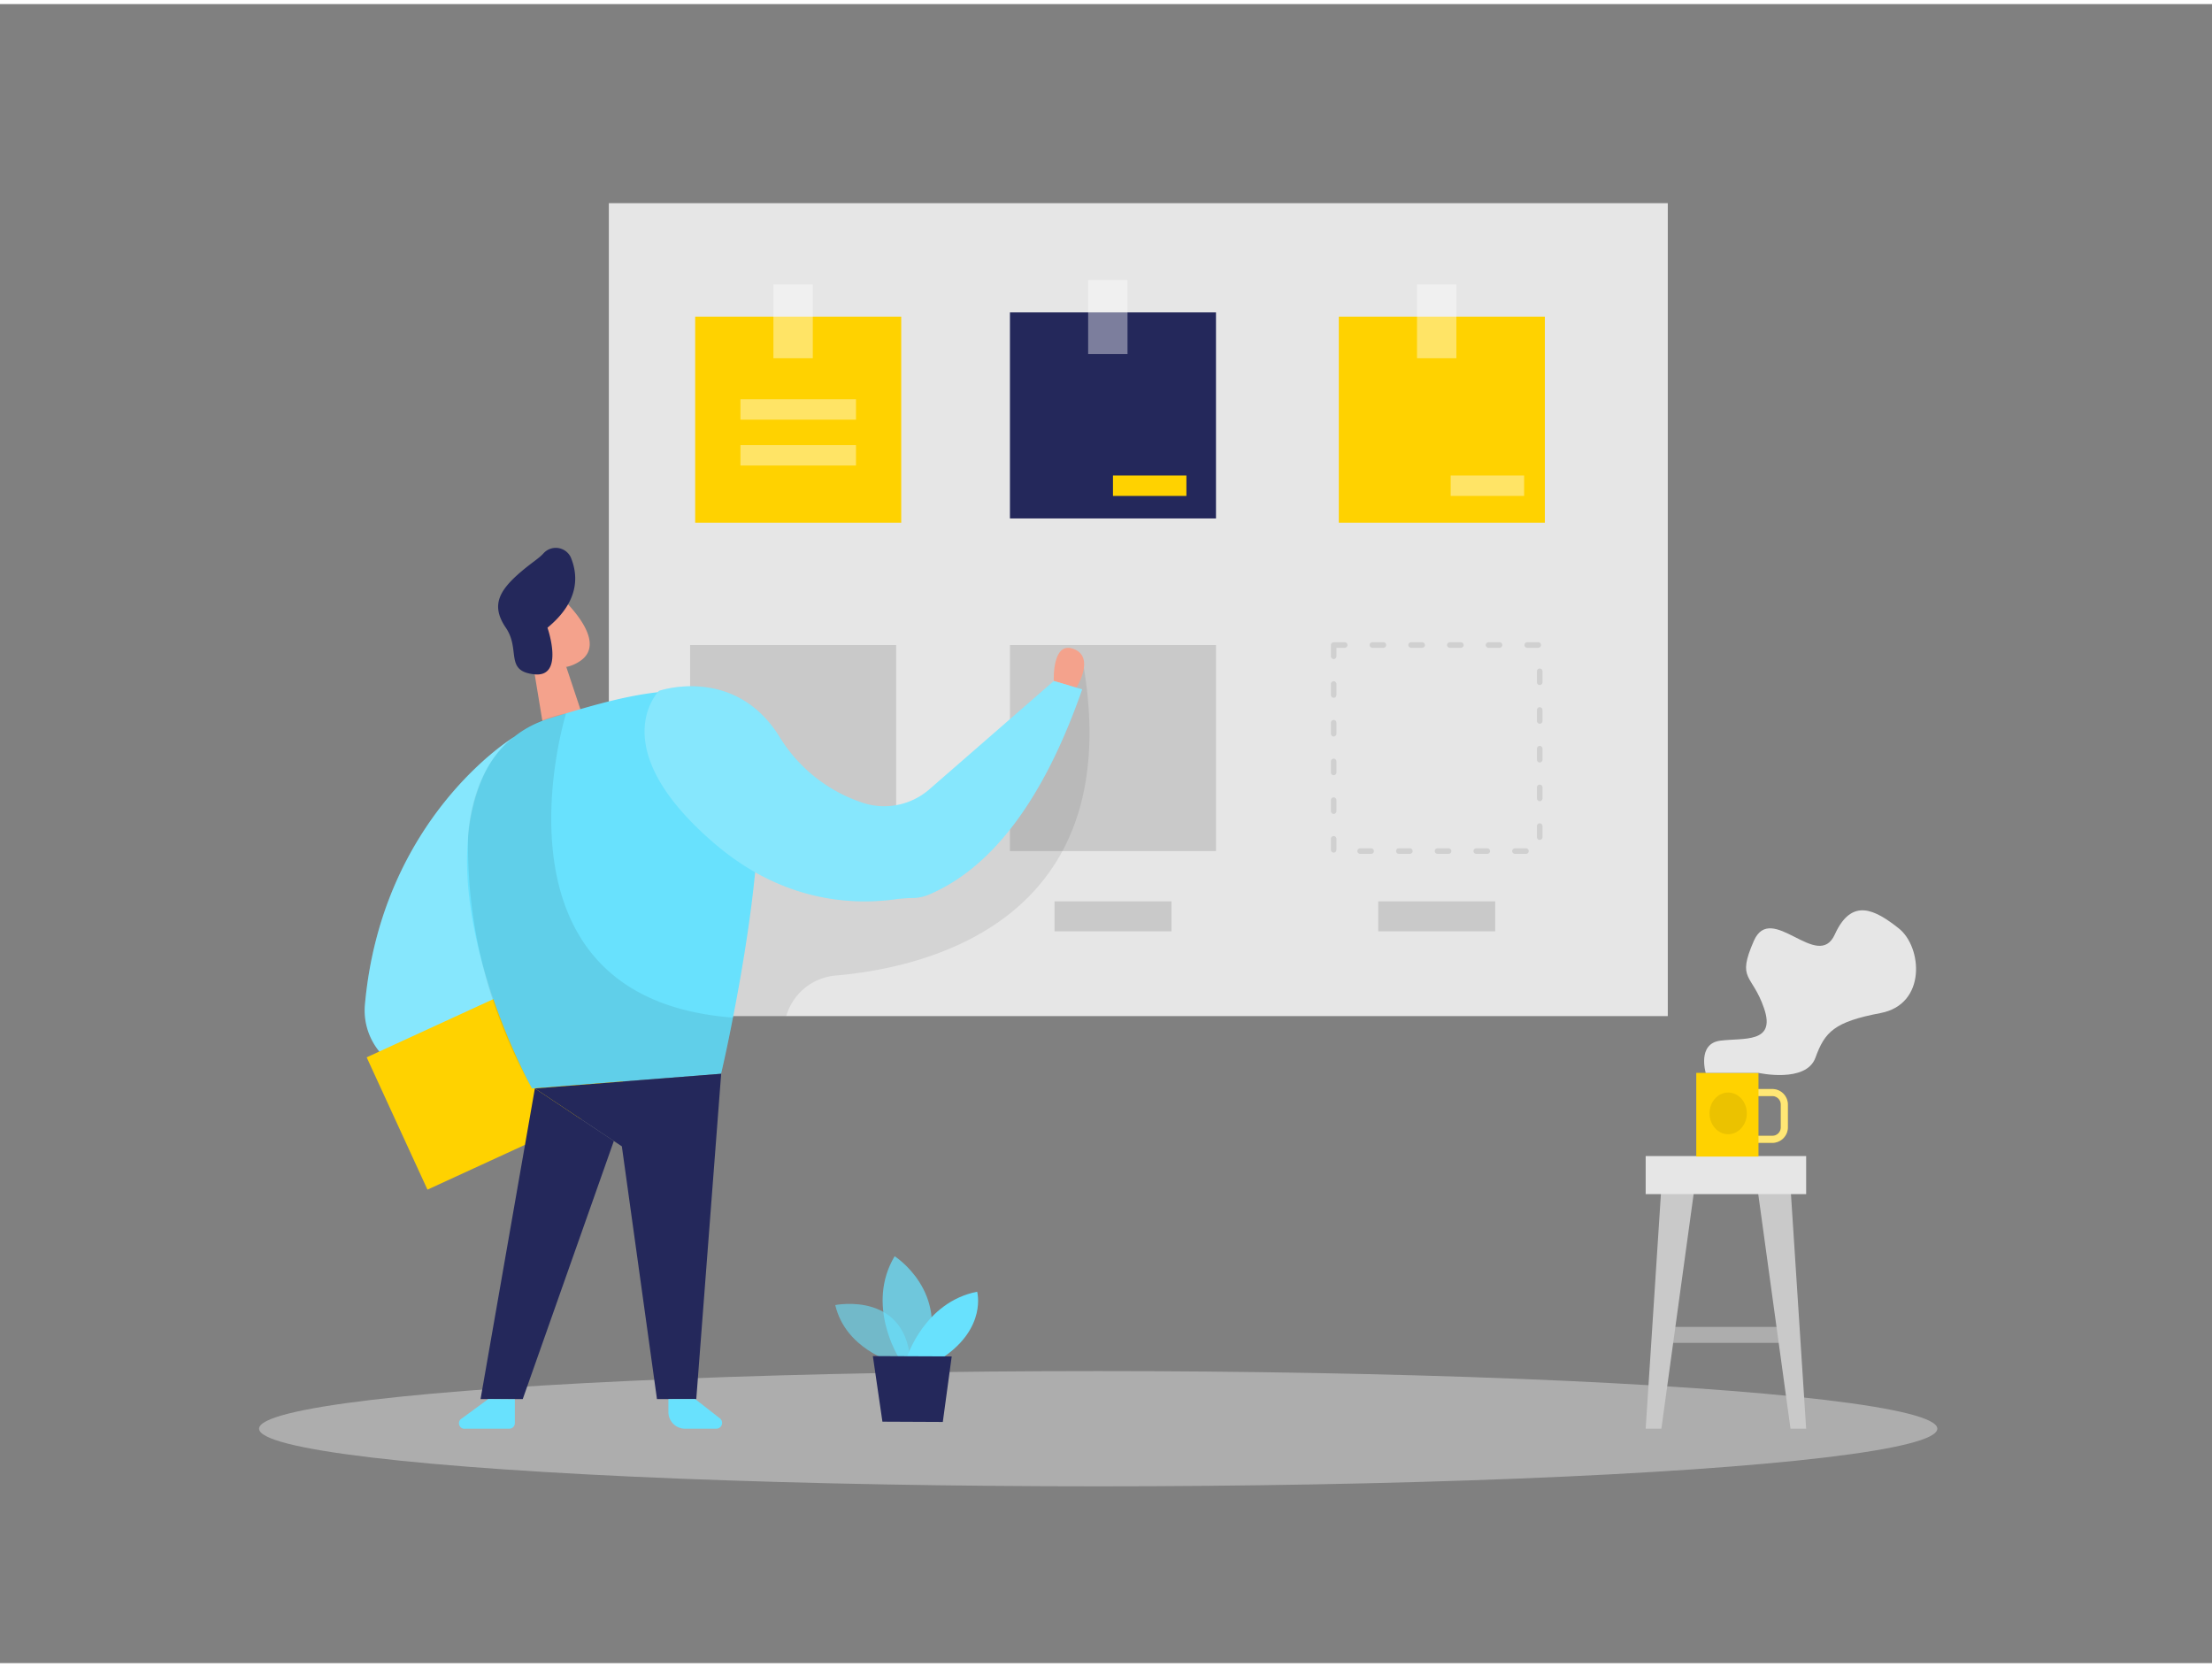 <svg xmlns="http://www.w3.org/2000/svg" id="Layer_1" data-name="Layer 1" viewBox="0 0 400 300" width="406" height="306" class="illustration styles_illustrationTablet__1DWOa"><rect x="0" y="0" width="400" height="300" fill="#808080" stroke="none"/><title>#70_notes_twocolour</title><ellipse cx="198.59" cy="257.61" rx="151.74" ry="10.42" fill="#e6e6e6" opacity="0.45"/><rect x="110.1" y="36" width="191.49" height="147" fill="#e6e6e6"/><path d="M161.45,245.55s-8.55-2.34-10.41-10.3c0,0,13.25-2.68,13.63,11Z" fill="#68e1fd" opacity="0.58"/><path d="M162.5,244.7s-6-9.45-.72-18.28c0,0,10.08,6.4,5.6,18.3Z" fill="#68e1fd" opacity="0.73"/><path d="M164,244.71s3.16-10,12.7-11.87c0,0,1.79,6.48-6.18,11.89Z" fill="#68e1fd"/><polygon points="157.84 244.48 159.57 256.34 170.49 256.39 172.1 244.54 157.84 244.48" fill="#24285b"/><rect x="182.63" y="55.75" width="37.26" height="37.26" fill="#24285b"/><rect x="196.77" y="49.91" width="7.12" height="13.36" fill="#fff" opacity="0.4"/><rect x="242.1" y="56.52" width="37.26" height="37.26" fill="#ffd200"/><rect x="241.17" y="115.9" width="37.26" height="37.26" fill="none" stroke="#c9c9c9" stroke-linecap="round" stroke-linejoin="round" stroke-dasharray="2 5" opacity="0.76"/><rect x="182.63" y="115.9" width="37.26" height="37.26" fill="#c9c9c9"/><rect x="124.79" y="115.9" width="37.26" height="37.26" fill="#c9c9c9"/><rect x="256.24" y="50.68" width="7.12" height="13.36" fill="#fff" opacity="0.4"/><rect x="125.71" y="56.52" width="37.26" height="37.26" fill="#ffd200"/><rect x="139.86" y="50.68" width="7.12" height="13.36" fill="#fff" opacity="0.4"/><path d="M140.67,139l-14.74.4L121.08,183h21.1a10.19,10.19,0,0,1,8.89-7.33C167.45,174.26,203.5,166,196,120h0L176,143.35l-19.8,10.33Z" opacity="0.08"/><polygon points="102.4 119.85 105.2 128.26 98.55 132.49 96.15 117.92 102.4 119.85" fill="#f4a28c"/><path d="M93.87,109.79a5.24,5.24,0,0,1,8.66-1.45c2.83,3,6.24,7.83,2.38,10.45-5.91,4-11.33-3.48-11.33-3.48A9.61,9.61,0,0,1,93.87,109.79Z" fill="#f4a28c"/><path d="M98.19,115s-1.51-1.27-2.2.53,2,2.67,2.79,1.76S98.19,115,98.19,115Z" fill="#f4a28c"/><path d="M92.89,132.57S69.08,147,66,180.83a11.73,11.73,0,0,0,8.89,12.54l27.91,6.73Z" fill="#68e1fd"/><path d="M92.89,132.57S69.08,147,66,180.83a11.73,11.73,0,0,0,8.89,12.54l27.91,6.73Z" fill="#fff" opacity="0.2"/><rect x="69.97" y="180.83" width="40.27" height="26.33" transform="translate(-72.78 55.36) rotate(-24.68)" fill="#ffd200"/><path d="M99,112.77s3.14,9-2.34,8.43-2.47-4.43-5.19-8.43-1.29-6.71,2.86-10.22c1.9-1.61,3.18-2.36,3.94-3.22a3,3,0,0,1,4.94.7C104.65,103.49,104.66,108.11,99,112.77Z" fill="#24285b"/><path d="M87.39,139.65a19.14,19.14,0,0,1,12-10.49c10.18-3.06,29.52-9.48,35.23.05,7.82,13-4.22,64.22-4.22,64.22L96.2,196.08S77.38,162.14,87.39,139.65Z" fill="#68e1fd"/><polygon points="130.41 193.43 125.91 252.25 118.8 252.25 112.45 206.55 96.72 196.08 130.41 193.43" fill="#24285b"/><polygon points="96.72 196.08 86.9 252.25 94.53 252.25 111 205.59 96.72 196.08" fill="#24285b"/><path d="M102.36,128.27s-16,51.54,30.21,55l-2.16,10.2L96.2,196.08a88.92,88.92,0,0,1-11.55-45.51s.3-13.15,9.55-19A20.86,20.86,0,0,1,102.36,128.27Z" opacity="0.08"/><path d="M88.29,252.25l-4.74,3.48a1,1,0,0,0,.62,1.88H92.1a1,1,0,0,0,1-1v-4.32Z" fill="#68e1fd"/><path d="M125.71,252.25l4.46,3.48a1.05,1.05,0,0,1-.65,1.88h-5.65a3,3,0,0,1-3-3v-2.35Z" fill="#68e1fd"/><path d="M194.65,123.61s3.46-5.49-.49-7-3.6,5.78-3.6,5.78Z" fill="#f4a28c"/><path d="M195.69,123.91l-5.13-1.5L168.06,142h0a12.45,12.45,0,0,1-12.27,2.36A27.88,27.88,0,0,1,141,132.57c-8.09-13.12-21.83-8.38-21.83-8.38s-10.35,10.21,10.16,27.71c12.25,10.44,24.78,11.1,32.9,9.93a27.3,27.3,0,0,1,3-.19,7.89,7.89,0,0,0,2.78-.63,30.27,30.27,0,0,0,3.18-1.58h0C179.55,154.68,188.53,144.49,195.69,123.91Z" fill="#68e1fd"/><path d="M195.69,123.91l-5.13-1.5L168.06,142h0a12.45,12.45,0,0,1-12.27,2.36A27.88,27.88,0,0,1,141,132.57c-8.09-13.12-21.83-8.38-21.83-8.38s-10.35,10.21,10.16,27.71c12.25,10.44,24.78,11.1,32.9,9.93a27.3,27.3,0,0,1,3-.19,7.89,7.89,0,0,0,2.78-.63,30.27,30.27,0,0,0,3.18-1.58h0C179.55,154.68,188.53,144.49,195.69,123.91Z" fill="#fff" opacity="0.2"/><rect x="133.9" y="71.46" width="20.89" height="3.69" fill="#fff" opacity="0.4"/><rect x="262.33" y="85.25" width="13.28" height="3.69" fill="#fff" opacity="0.4"/><rect x="201.26" y="85.25" width="13.28" height="3.69" fill="#ffd200"/><rect x="133.9" y="79.75" width="20.89" height="3.69" fill="#fff" opacity="0.4"/><rect x="249.23" y="162.25" width="21.15" height="5.42" fill="#c9c9c9"/><rect x="190.69" y="162.25" width="21.15" height="5.42" fill="#c9c9c9"/><rect x="301.35" y="239.2" width="22.47" height="2.89" fill="#adadad"/><polygon points="300.43 213.9 297.59 257.61 300.43 257.61 306.44 213.9 300.43 213.9" fill="#c9c9c9"/><polygon points="323.78 213.9 326.61 257.61 323.78 257.61 317.77 213.9 323.78 213.9" fill="#c9c9c9"/><rect x="297.59" y="208.31" width="29.02" height="6.88" fill="#e6e6e6"/><path d="M320.49,205.92h-5.78v-1.27h5.78a1.54,1.54,0,0,0,1.54-1.54V199a1.54,1.54,0,0,0-1.54-1.54h-5.78v-1.27h5.78A2.81,2.81,0,0,1,323.3,199v4.13A2.81,2.81,0,0,1,320.49,205.92Z" fill="#ffd200"/><path d="M320.49,205.92h-5.78v-1.27h5.78a1.54,1.54,0,0,0,1.54-1.54V199a1.54,1.54,0,0,0-1.54-1.54h-5.78v-1.27h5.78A2.81,2.81,0,0,1,323.3,199v4.13A2.81,2.81,0,0,1,320.49,205.92Z" fill="#fff" opacity="0.46"/><rect x="306.74" y="193.27" width="11.25" height="15.13" fill="#ffd200"/><ellipse cx="312.51" cy="200.59" rx="3.37" ry="3.77" opacity="0.08"/><path d="M308.45,193.27s-1.59-5.3,2.65-5.83,10.08.53,7.9-5.84-5-5-1.85-12.2,11.56,5.63,14.64-1.16,7.32-4.45,11.56-1.11,5.09,13.73-3.29,15.32-10.08,3.41-11.77,8.07S318,193.27,318,193.27Z" fill="#e6e6e6"/></svg>